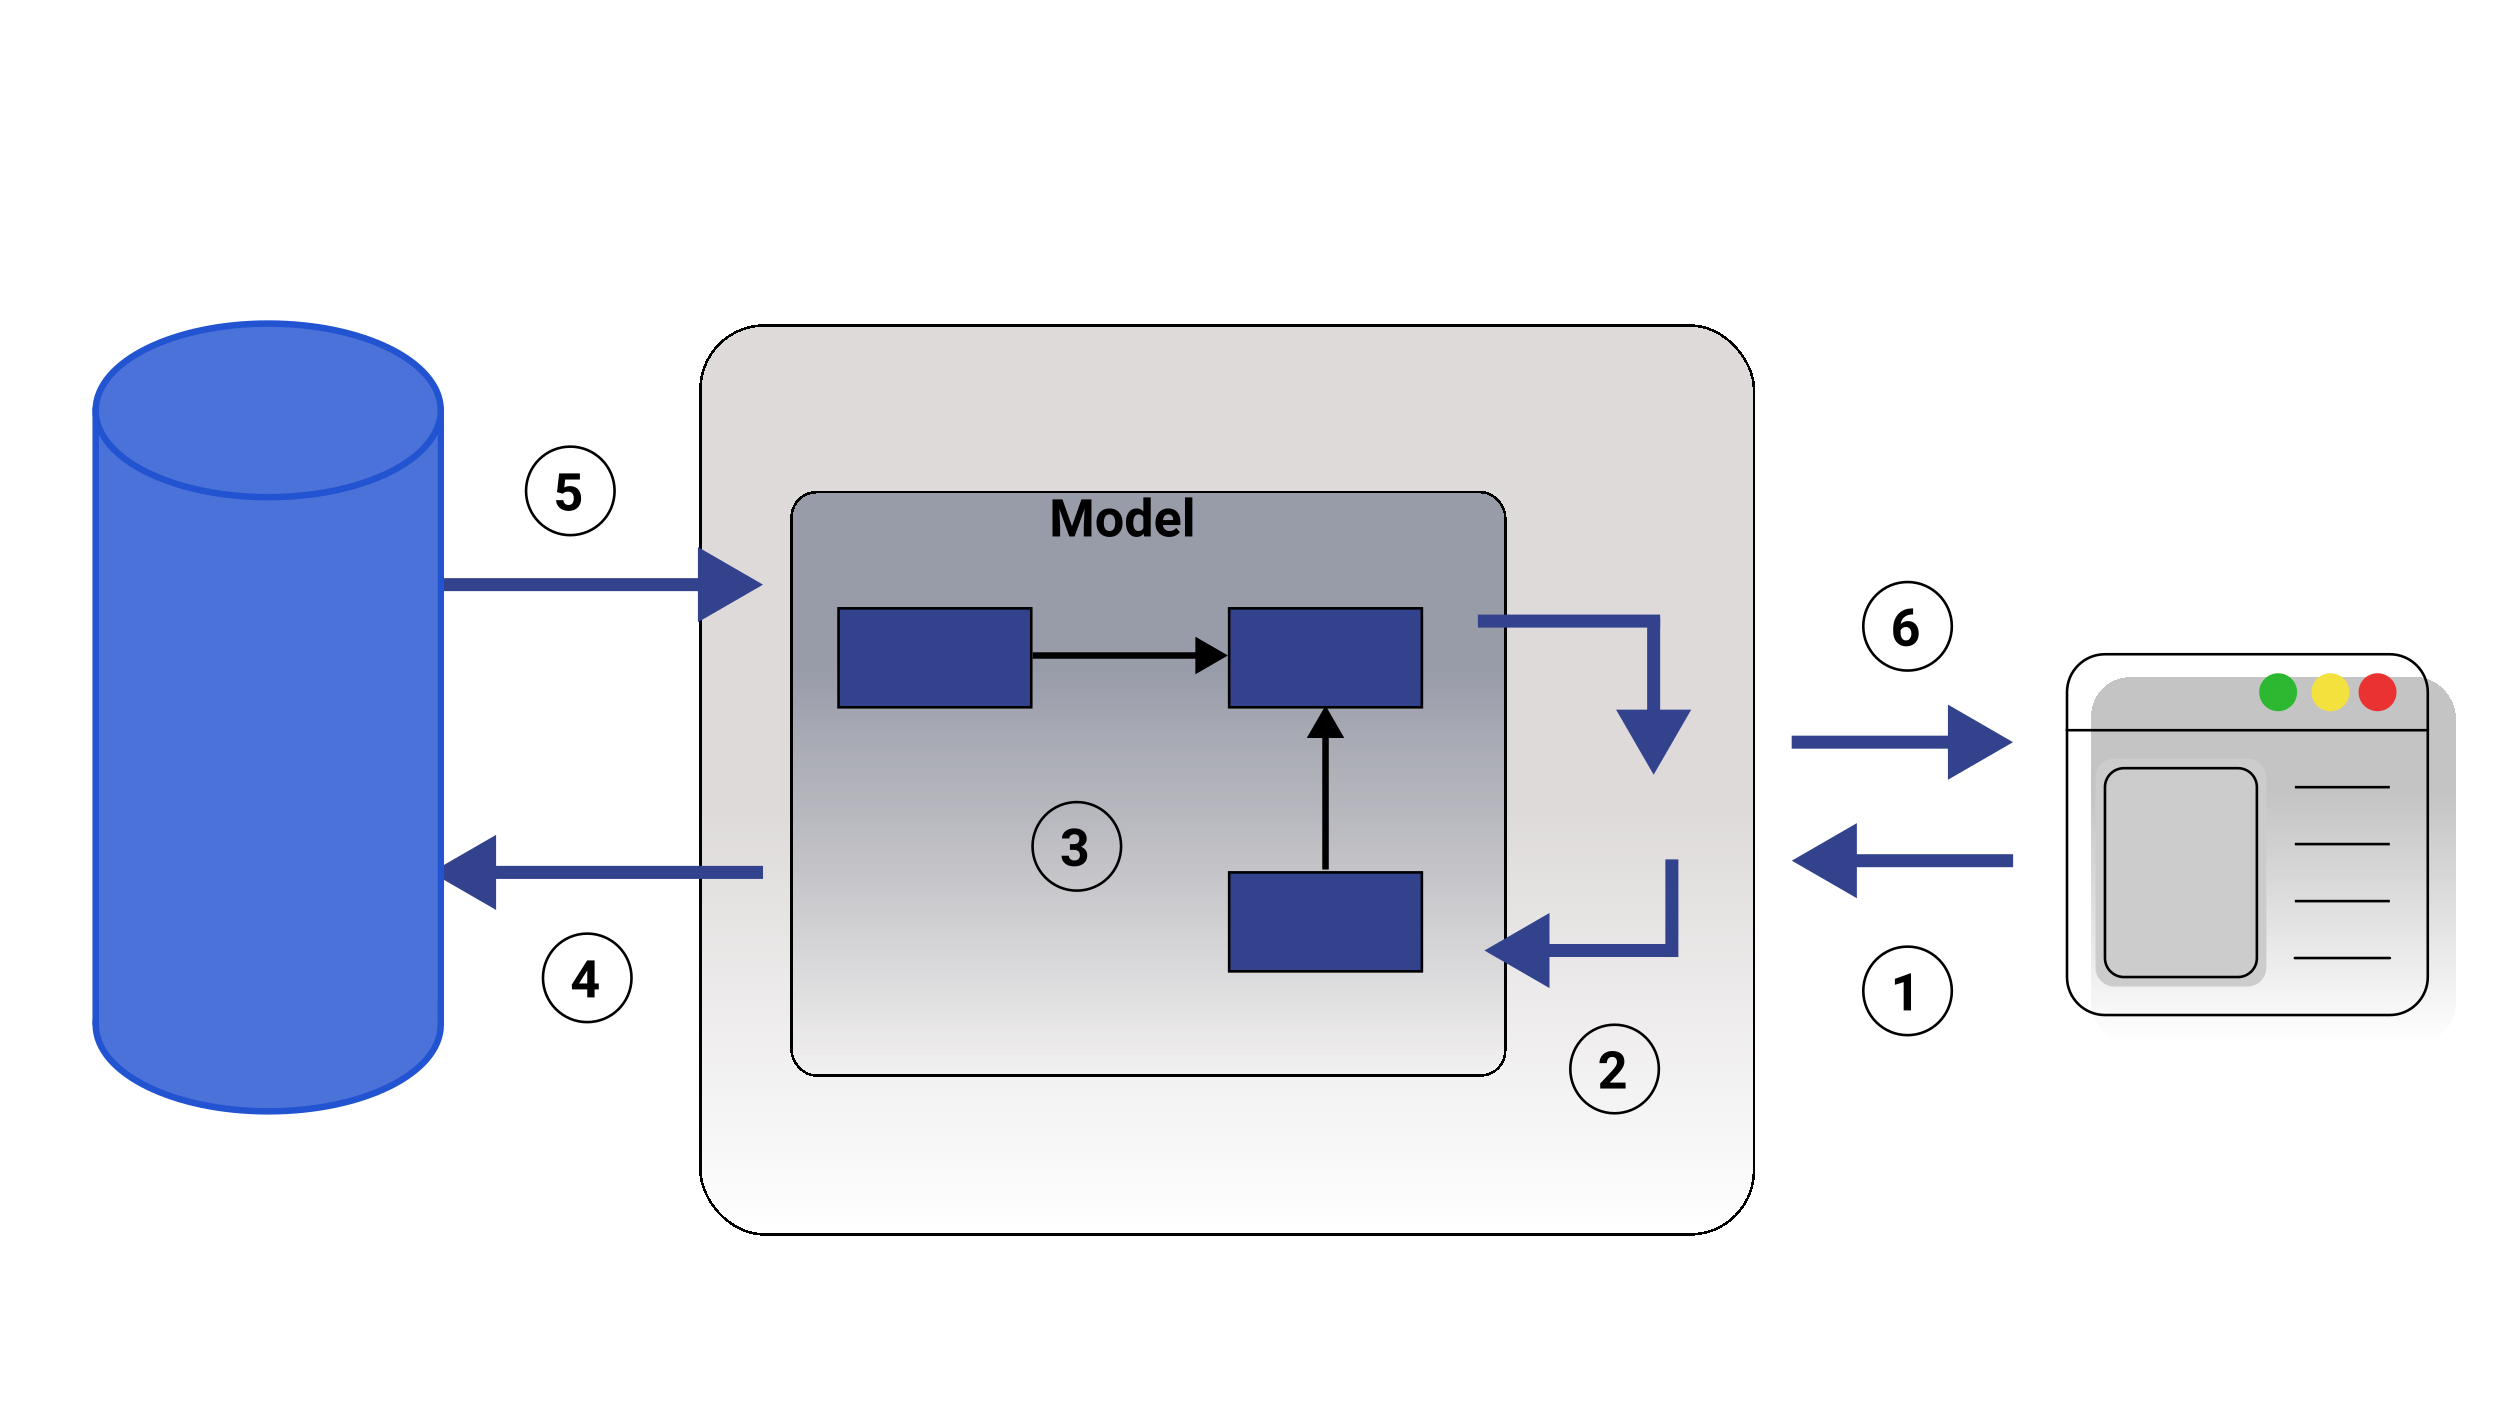 <svg width="1920" height="1080" viewBox="0 0 1920 1080" fill="none" xmlns="http://www.w3.org/2000/svg">
<rect width="1920" height="1080" fill="white"/>
<g filter="url(#filter0_d)">
<rect x="517" y="229" width="811" height="700" rx="50" fill="url(#paint0_linear)" shape-rendering="crispEdges"/>
<rect x="518" y="230" width="809" height="698" rx="49" stroke="black" stroke-width="2" shape-rendering="crispEdges"/>
</g>
<g filter="url(#filter1_d)">
<rect x="587" y="357" width="550" height="450" rx="20" fill="url(#paint1_linear)" shape-rendering="crispEdges"/>
<rect x="588" y="358" width="548" height="448" rx="19" stroke="black" stroke-width="2" shape-rendering="crispEdges"/>
</g>
<path d="M1018 541.8L1003.57 566.8H1032.43L1018 541.8ZM1020.5 667.8V564.3H1015.5V667.8H1020.5Z" fill="black"/>
<path d="M943.029 503.417L918.029 488.983V517.851L943.029 503.417ZM793.029 505.917H920.529V500.917H793.029V505.917Z" fill="black"/>
<path d="M815.965 383.562L823.27 404.188L830.535 383.562H838.23V412H832.352V404.227L832.938 390.809L825.262 412H821.238L813.582 390.828L814.168 404.227V412H808.309V383.562H815.965ZM842.098 401.238C842.098 399.142 842.501 397.273 843.309 395.633C844.116 393.992 845.275 392.723 846.785 391.824C848.309 390.926 850.073 390.477 852.078 390.477C854.93 390.477 857.254 391.349 859.051 393.094C860.861 394.839 861.87 397.208 862.078 400.203L862.117 401.648C862.117 404.891 861.212 407.495 859.402 409.461C857.592 411.414 855.164 412.391 852.117 412.391C849.07 412.391 846.635 411.414 844.812 409.461C843.003 407.508 842.098 404.852 842.098 401.492V401.238ZM847.742 401.648C847.742 403.654 848.12 405.19 848.875 406.258C849.63 407.312 850.711 407.84 852.117 407.84C853.484 407.84 854.552 407.319 855.32 406.277C856.089 405.223 856.473 403.543 856.473 401.238C856.473 399.272 856.089 397.749 855.32 396.668C854.552 395.587 853.471 395.047 852.078 395.047C850.698 395.047 849.63 395.587 848.875 396.668C848.12 397.736 847.742 399.396 847.742 401.648ZM864.715 401.277C864.715 397.983 865.451 395.359 866.922 393.406C868.406 391.453 870.431 390.477 872.996 390.477C875.053 390.477 876.753 391.245 878.094 392.781V382H883.758V412H878.66L878.387 409.754C876.98 411.512 875.171 412.391 872.957 412.391C870.47 412.391 868.471 411.414 866.961 409.461C865.464 407.495 864.715 404.767 864.715 401.277ZM870.359 401.688C870.359 403.667 870.704 405.184 871.395 406.238C872.085 407.293 873.087 407.82 874.402 407.82C876.147 407.82 877.378 407.085 878.094 405.613V397.273C877.391 395.802 876.173 395.066 874.441 395.066C871.72 395.066 870.359 397.273 870.359 401.688ZM897.859 412.391C894.76 412.391 892.234 411.44 890.281 409.539C888.341 407.638 887.371 405.105 887.371 401.941V401.395C887.371 399.272 887.781 397.378 888.602 395.711C889.422 394.031 890.581 392.742 892.078 391.844C893.589 390.932 895.307 390.477 897.234 390.477C900.125 390.477 902.397 391.388 904.051 393.211C905.717 395.034 906.551 397.618 906.551 400.965V403.27H893.094C893.276 404.65 893.823 405.757 894.734 406.59C895.659 407.423 896.824 407.84 898.23 407.84C900.405 407.84 902.104 407.052 903.328 405.477L906.102 408.582C905.255 409.78 904.109 410.717 902.664 411.395C901.219 412.059 899.617 412.391 897.859 412.391ZM897.215 395.047C896.095 395.047 895.184 395.424 894.48 396.18C893.79 396.935 893.348 398.016 893.152 399.422H901.004V398.973C900.978 397.723 900.639 396.759 899.988 396.082C899.337 395.392 898.413 395.047 897.215 395.047ZM915.73 412H910.066V382H915.73V412Z" fill="black"/>
<rect x="944" y="670" width="148" height="76" fill="#33428D" stroke="black" stroke-width="2"/>
<rect x="944" y="467.2" width="148" height="76" fill="#33428D" stroke="black" stroke-width="2"/>
<rect x="644" y="467.2" width="148" height="76" fill="#33428D" stroke="black" stroke-width="2"/>
<path d="M1376.08 661L1426.08 689.868V632.132L1376.08 661ZM1546.08 656H1421.08V666H1546.08V656Z" fill="#33428D"/>
<path d="M1546 570L1496 541.132V598.868L1546 570ZM1376 575H1501V565H1376V575Z" fill="#33428D"/>
<path d="M1140.01 730L1190.01 758.868V701.132L1140.01 730ZM1285.01 725H1185.01V735H1285.01V725Z" fill="#33428D"/>
<path d="M331 670L381 698.868V641.132L331 670ZM586 665H376V675H586V665Z" fill="#33428D"/>
<path d="M586 449L536 420.132V477.868L586 449ZM331 454H541V444H331V454Z" fill="#33428D"/>
<path d="M1270 595L1298.87 545H1241.13L1270 595ZM1265 475V550H1275V475H1265Z" fill="#33428D"/>
<path d="M1284 660V735" stroke="#33428D" stroke-width="10"/>
<line x1="1135" y1="477" x2="1275" y2="477" stroke="#33428D" stroke-width="10"/>
<circle cx="1240" cy="821" r="34" stroke="black" stroke-width="2"/>
<path d="M1248.44 836H1228.95V832.133L1238.15 822.328C1239.41 820.948 1240.34 819.743 1240.94 818.715C1241.55 817.686 1241.86 816.71 1241.86 815.785C1241.86 814.522 1241.54 813.533 1240.9 812.816C1240.26 812.087 1239.35 811.723 1238.17 811.723C1236.89 811.723 1235.88 812.165 1235.14 813.051C1234.41 813.923 1234.05 815.076 1234.05 816.508H1228.38C1228.38 814.776 1228.79 813.194 1229.61 811.762C1230.45 810.329 1231.62 809.21 1233.13 808.402C1234.64 807.582 1236.35 807.172 1238.27 807.172C1241.2 807.172 1243.47 807.875 1245.08 809.281C1246.71 810.688 1247.52 812.673 1247.52 815.238C1247.52 816.645 1247.16 818.077 1246.43 819.535C1245.7 820.993 1244.45 822.693 1242.68 824.633L1236.21 831.449H1248.44V836Z" fill="black"/>
<circle cx="827" cy="650" r="34" stroke="black" stroke-width="2"/>
<path d="M821.691 648.281H824.699C826.132 648.281 827.193 647.923 827.883 647.207C828.573 646.491 828.918 645.54 828.918 644.355C828.918 643.21 828.573 642.318 827.883 641.68C827.206 641.042 826.268 640.723 825.07 640.723C823.99 640.723 823.085 641.022 822.355 641.621C821.626 642.207 821.262 642.975 821.262 643.926H815.617C815.617 642.441 816.014 641.113 816.809 639.941C817.616 638.757 818.736 637.832 820.168 637.168C821.613 636.504 823.202 636.172 824.934 636.172C827.941 636.172 830.298 636.895 832.004 638.34C833.71 639.772 834.562 641.751 834.562 644.277C834.562 645.579 834.165 646.777 833.371 647.871C832.577 648.965 831.535 649.805 830.246 650.391C831.848 650.964 833.039 651.823 833.82 652.969C834.615 654.115 835.012 655.469 835.012 657.031C835.012 659.557 834.087 661.582 832.238 663.105C830.402 664.629 827.967 665.391 824.934 665.391C822.095 665.391 819.771 664.642 817.961 663.145C816.164 661.647 815.266 659.668 815.266 657.207H820.91C820.91 658.275 821.307 659.147 822.102 659.824C822.909 660.501 823.898 660.84 825.07 660.84C826.411 660.84 827.46 660.488 828.215 659.785C828.983 659.069 829.367 658.125 829.367 656.953C829.367 654.115 827.805 652.695 824.68 652.695H821.691V648.281Z" fill="black"/>
<circle cx="451" cy="751" r="34" stroke="black" stroke-width="2"/>
<path d="M456.648 755.297H459.871V759.848H456.648V766H451.004V759.848H439.344L439.09 756.293L450.945 737.562H456.648V755.297ZM444.715 755.297H451.004V745.258L450.633 745.902L444.715 755.297Z" fill="black"/>
<circle cx="438" cy="377" r="34" stroke="black" stroke-width="2"/>
<path d="M427.789 378.016L429.43 363.562H445.367V368.27H434.059L433.355 374.383C434.697 373.667 436.122 373.309 437.633 373.309C440.341 373.309 442.464 374.148 444 375.828C445.536 377.508 446.305 379.858 446.305 382.879C446.305 384.715 445.914 386.362 445.133 387.82C444.365 389.266 443.258 390.392 441.812 391.199C440.367 391.993 438.661 392.391 436.695 392.391C434.977 392.391 433.382 392.046 431.91 391.355C430.439 390.652 429.273 389.669 428.414 388.406C427.568 387.143 427.118 385.704 427.066 384.09H432.652C432.77 385.275 433.18 386.199 433.883 386.863C434.599 387.514 435.53 387.84 436.676 387.84C437.952 387.84 438.935 387.384 439.625 386.473C440.315 385.548 440.66 384.246 440.66 382.566C440.66 380.952 440.263 379.715 439.469 378.855C438.674 377.996 437.548 377.566 436.09 377.566C434.749 377.566 433.661 377.918 432.828 378.621L432.281 379.129L427.789 378.016Z" fill="black"/>
<circle cx="1465" cy="481" r="34" stroke="black" stroke-width="2"/>
<path d="M1469.26 467.27V471.918H1468.71C1466.16 471.957 1464.11 472.621 1462.54 473.91C1460.99 475.199 1460.06 476.99 1459.75 479.281C1461.26 477.745 1463.17 476.977 1465.47 476.977C1467.95 476.977 1469.91 477.862 1471.37 479.633C1472.83 481.404 1473.56 483.734 1473.56 486.625C1473.56 488.474 1473.15 490.147 1472.35 491.645C1471.55 493.142 1470.42 494.307 1468.95 495.141C1467.49 495.974 1465.84 496.391 1463.99 496.391C1460.99 496.391 1458.57 495.349 1456.72 493.266C1454.89 491.182 1453.97 488.402 1453.97 484.926V482.895C1453.97 479.809 1454.55 477.087 1455.71 474.73C1456.88 472.361 1458.55 470.531 1460.73 469.242C1462.91 467.94 1465.45 467.283 1468.32 467.27H1469.26ZM1463.75 481.508C1462.84 481.508 1462.02 481.749 1461.27 482.23C1460.53 482.699 1459.98 483.324 1459.63 484.105V485.824C1459.63 487.712 1460 489.19 1460.75 490.258C1461.49 491.312 1462.53 491.84 1463.87 491.84C1465.08 491.84 1466.06 491.365 1466.8 490.414C1467.56 489.451 1467.93 488.207 1467.93 486.684C1467.93 485.134 1467.56 483.884 1466.8 482.934C1466.05 481.983 1465.03 481.508 1463.75 481.508Z" fill="black"/>
<circle cx="1465" cy="761" r="34" stroke="black" stroke-width="2"/>
<path d="M1467.66 776H1462.02V754.242L1455.28 756.332V751.742L1467.05 747.523H1467.66V776Z" fill="black"/>
<g filter="url(#filter2_d)">
<rect x="63.5" y="305.367" width="265" height="469.458" fill="#4A72D9" stroke="#2253D1" stroke-width="5"/>
<path d="M196 843.5C232.198 843.5 265.092 836.264 289.03 824.451C312.809 812.716 328.5 796.034 328.5 776.843C328.5 757.653 312.809 740.971 289.03 729.236C265.092 717.422 232.198 710.187 196 710.187C159.802 710.187 126.908 717.422 102.97 729.236C79.191 740.971 63.5 757.653 63.5 776.843C63.5 796.034 79.191 812.716 102.97 824.451C126.908 836.264 159.802 843.5 196 843.5Z" fill="#4A72D9" stroke="#2253D1" stroke-width="5"/>
<rect x="66" y="311.482" width="260" height="464.458" fill="#4A72D9"/>
<path d="M196 371.813C232.198 371.813 265.092 364.578 289.03 352.764C312.809 341.029 328.5 324.347 328.5 305.157C328.5 285.966 312.809 269.284 289.03 257.549C265.092 245.736 232.198 238.5 196 238.5C159.802 238.5 126.908 245.736 102.97 257.549C79.191 269.284 63.5 285.966 63.5 305.157C63.5 324.347 79.191 341.029 102.97 352.764C126.908 364.578 159.802 371.813 196 371.813Z" fill="#4A72D9" stroke="#2253D1" stroke-width="5"/>
</g>
<g filter="url(#filter3_d)">
<g filter="url(#filter4_d)">
<rect x="1566" y="480" width="280" height="281" rx="30" fill="url(#paint2_linear)" shape-rendering="crispEdges"/>
</g>
<path d="M1815.38 482.458H1596.63C1580.52 482.458 1567.46 495.517 1567.46 511.625V730.375C1567.46 746.483 1580.52 759.542 1596.63 759.542H1815.38C1831.48 759.542 1844.54 746.483 1844.54 730.375V511.625C1844.54 495.517 1831.48 482.458 1815.38 482.458Z" stroke="black" stroke-width="2"/>
<path d="M1706 562.667H1603.92C1595.86 562.667 1589.33 569.196 1589.33 577.25V723.083C1589.33 731.137 1595.86 737.667 1603.92 737.667H1706C1714.05 737.667 1720.58 731.137 1720.58 723.083V577.25C1720.58 569.196 1714.05 562.667 1706 562.667Z" fill="#CCCCCC"/>
<path d="M1698.71 569.958H1611.21C1603.15 569.958 1596.62 576.487 1596.62 584.542V715.792C1596.62 723.846 1603.15 730.375 1611.21 730.375H1698.71C1706.76 730.375 1713.29 723.846 1713.29 715.792V584.542C1713.29 576.487 1706.76 569.958 1698.71 569.958Z" stroke="black" stroke-width="2"/>
<path d="M1567.46 540.792H1844.54" stroke="black" stroke-width="2" stroke-linecap="square"/>
<path d="M1742.46 715.792H1815.38M1742.46 584.542H1815.38H1742.46ZM1742.46 628.292H1815.38H1742.46ZM1742.46 672.042H1815.38H1742.46Z" stroke="black" stroke-width="2" stroke-linecap="round"/>
<path d="M1729.63 526.208C1737.68 526.208 1744.21 519.679 1744.21 511.625C1744.21 503.571 1737.68 497.042 1729.63 497.042C1721.57 497.042 1715.04 503.571 1715.04 511.625C1715.04 519.679 1721.57 526.208 1729.63 526.208Z" fill="#2DB832"/>
<path d="M1769.79 526.208C1777.85 526.208 1784.38 519.679 1784.38 511.625C1784.38 503.571 1777.85 497.042 1769.79 497.042C1761.74 497.042 1755.21 503.571 1755.21 511.625C1755.21 519.679 1761.74 526.208 1769.79 526.208Z" fill="#F3E13D"/>
<path d="M1805.96 526.208C1814.01 526.208 1820.54 519.679 1820.54 511.625C1820.54 503.571 1814.01 497.042 1805.96 497.042C1797.9 497.042 1791.38 503.571 1791.38 511.625C1791.38 519.679 1797.9 526.208 1805.96 526.208Z" fill="#EB3232"/>
</g>
<defs>
<filter id="filter0_d" x="517" y="229" width="835" height="724" filterUnits="userSpaceOnUse" color-interpolation-filters="sRGB">
<feFlood flood-opacity="0" result="BackgroundImageFix"/>
<feColorMatrix in="SourceAlpha" type="matrix" values="0 0 0 0 0 0 0 0 0 0 0 0 0 0 0 0 0 0 127 0" result="hardAlpha"/>
<feOffset dx="20" dy="20"/>
<feGaussianBlur stdDeviation="2"/>
<feComposite in2="hardAlpha" operator="out"/>
<feColorMatrix type="matrix" values="0 0 0 0 0 0 0 0 0 0 0 0 0 0 0 0 0 0 0.25 0"/>
<feBlend mode="normal" in2="BackgroundImageFix" result="effect1_dropShadow"/>
<feBlend mode="normal" in="SourceGraphic" in2="effect1_dropShadow" result="shape"/>
</filter>
<filter id="filter1_d" x="587" y="357" width="574" height="474" filterUnits="userSpaceOnUse" color-interpolation-filters="sRGB">
<feFlood flood-opacity="0" result="BackgroundImageFix"/>
<feColorMatrix in="SourceAlpha" type="matrix" values="0 0 0 0 0 0 0 0 0 0 0 0 0 0 0 0 0 0 127 0" result="hardAlpha"/>
<feOffset dx="20" dy="20"/>
<feGaussianBlur stdDeviation="2"/>
<feComposite in2="hardAlpha" operator="out"/>
<feColorMatrix type="matrix" values="0 0 0 0 0 0 0 0 0 0 0 0 0 0 0 0 0 0 0.25 0"/>
<feBlend mode="normal" in2="BackgroundImageFix" result="effect1_dropShadow"/>
<feBlend mode="normal" in="SourceGraphic" in2="effect1_dropShadow" result="shape"/>
</filter>
<filter id="filter2_d" x="61" y="236" width="284" height="624" filterUnits="userSpaceOnUse" color-interpolation-filters="sRGB">
<feFlood flood-opacity="0" result="BackgroundImageFix"/>
<feColorMatrix in="SourceAlpha" type="matrix" values="0 0 0 0 0 0 0 0 0 0 0 0 0 0 0 0 0 0 127 0" result="hardAlpha"/>
<feOffset dx="10" dy="10"/>
<feGaussianBlur stdDeviation="2"/>
<feComposite in2="hardAlpha" operator="out"/>
<feColorMatrix type="matrix" values="0 0 0 0 0 0 0 0 0 0 0 0 0 0 0 0 0 0 0.25 0"/>
<feBlend mode="normal" in2="BackgroundImageFix" result="effect1_dropShadow"/>
<feBlend mode="normal" in="SourceGraphic" in2="effect1_dropShadow" result="shape"/>
</filter>
<filter id="filter3_d" x="1531" y="446" width="374" height="374" filterUnits="userSpaceOnUse" color-interpolation-filters="sRGB">
<feFlood flood-opacity="0" result="BackgroundImageFix"/>
<feColorMatrix in="SourceAlpha" type="matrix" values="0 0 0 0 0 0 0 0 0 0 0 0 0 0 0 0 0 0 127 0" result="hardAlpha"/>
<feOffset dx="20" dy="20"/>
<feGaussianBlur stdDeviation="2"/>
<feComposite in2="hardAlpha" operator="out"/>
<feColorMatrix type="matrix" values="0 0 0 0 0 0 0 0 0 0 0 0 0 0 0 0 0 0 0.25 0"/>
<feBlend mode="normal" in2="BackgroundImageFix" result="effect1_dropShadow"/>
<feBlend mode="normal" in="SourceGraphic" in2="effect1_dropShadow" result="shape"/>
</filter>
<filter id="filter4_d" x="1566" y="480" width="304" height="305" filterUnits="userSpaceOnUse" color-interpolation-filters="sRGB">
<feFlood flood-opacity="0" result="BackgroundImageFix"/>
<feColorMatrix in="SourceAlpha" type="matrix" values="0 0 0 0 0 0 0 0 0 0 0 0 0 0 0 0 0 0 127 0" result="hardAlpha"/>
<feOffset dx="20" dy="20"/>
<feGaussianBlur stdDeviation="2"/>
<feComposite in2="hardAlpha" operator="out"/>
<feColorMatrix type="matrix" values="0 0 0 0 0 0 0 0 0 0 0 0 0 0 0 0 0 0 0.25 0"/>
<feBlend mode="normal" in2="BackgroundImageFix" result="effect1_dropShadow"/>
<feBlend mode="normal" in="SourceGraphic" in2="effect1_dropShadow" result="shape"/>
</filter>
<linearGradient id="paint0_linear" x1="922.5" y1="229" x2="922.5" y2="929" gradientUnits="userSpaceOnUse">
<stop offset="0.531" stop-color="#DEDADA"/>
<stop offset="1" stop-color="#DEDADA" stop-opacity="0"/>
</linearGradient>
<linearGradient id="paint1_linear" x1="862" y1="357" x2="862" y2="807" gradientUnits="userSpaceOnUse">
<stop offset="0.305" stop-color="#989CA9"/>
<stop offset="1" stop-color="#B4B6BB" stop-opacity="0"/>
</linearGradient>
<linearGradient id="paint2_linear" x1="1706" y1="480" x2="1706" y2="761" gradientUnits="userSpaceOnUse">
<stop offset="0.316" stop-color="#C4C4C4"/>
<stop offset="1" stop-color="#C4C4C4" stop-opacity="0"/>
</linearGradient>
</defs>
</svg>
